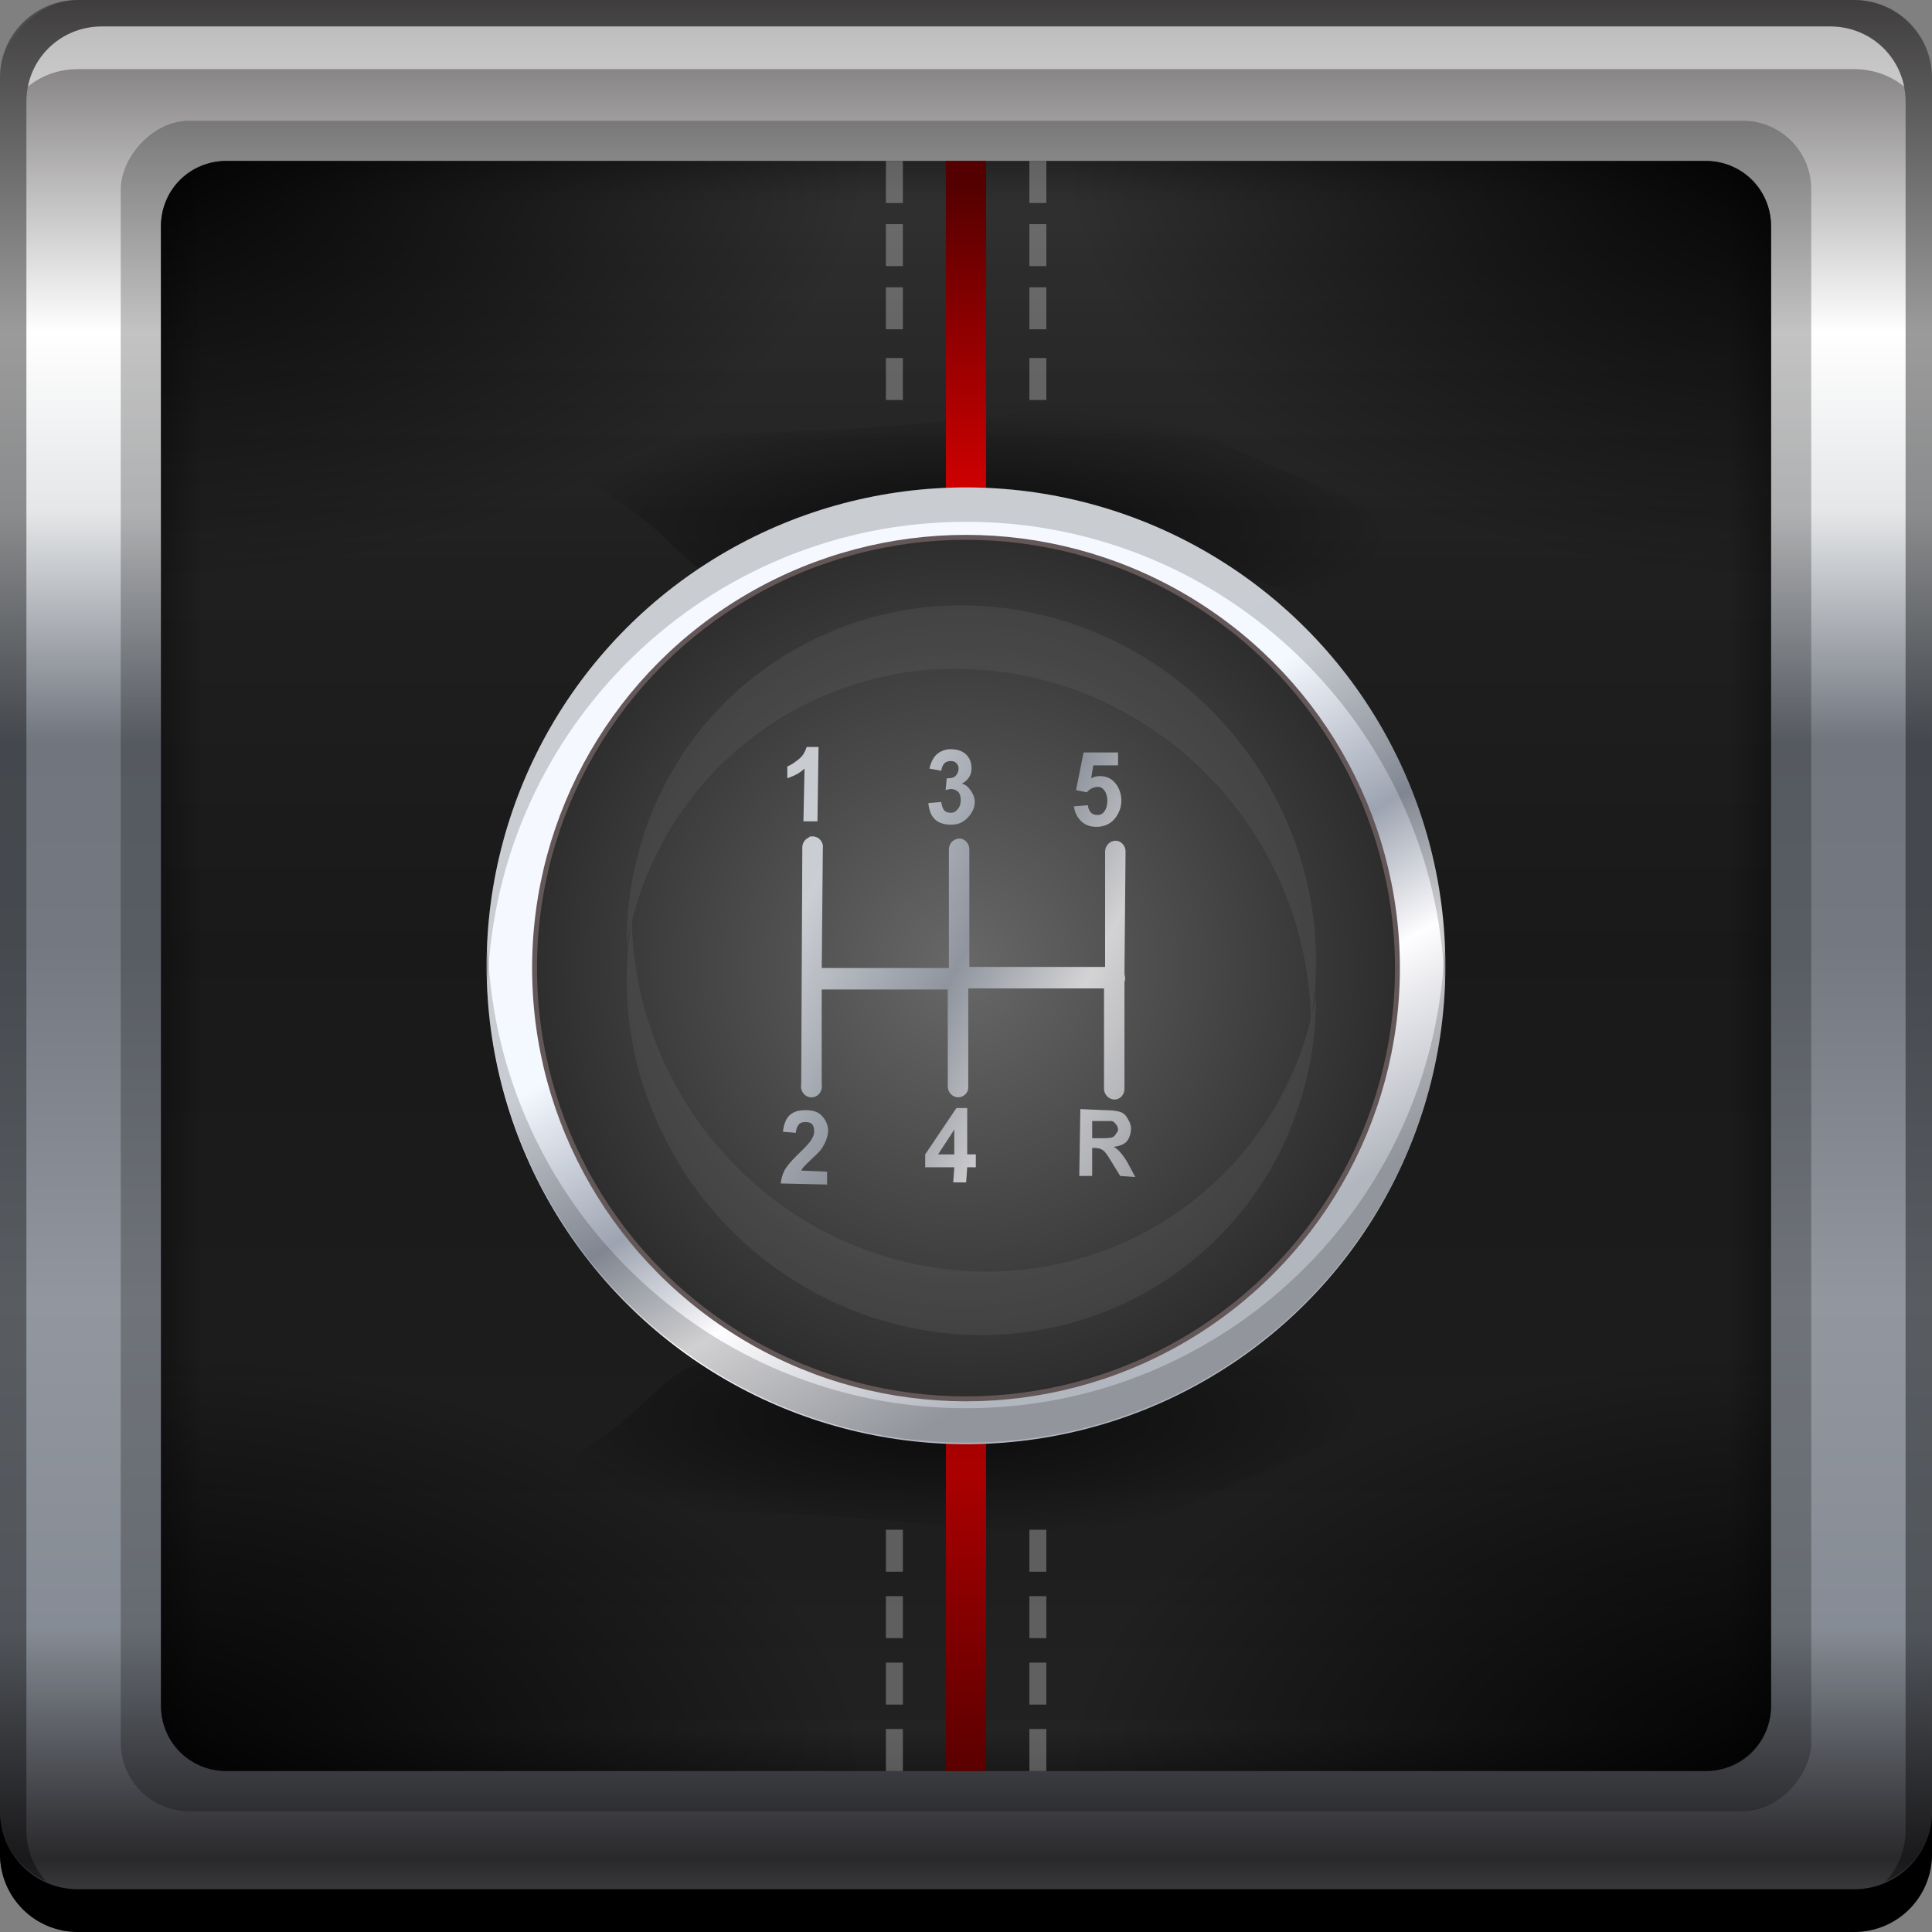 <svg xmlns="http://www.w3.org/2000/svg" xmlns:svg="http://www.w3.org/2000/svg" xmlns:xlink="http://www.w3.org/1999/xlink" id="svg5453" width="48" height="48" version="1.1"><rect width="100%" height="100%" fill="#808080" stroke="none"/><defs id="defs5455"><linearGradient id="linearGradient4097"><stop id="stop4099" offset="0" stop-color="#f5f9ff" stop-opacity="1"/><stop id="stop4675" offset=".197" stop-color="#f4f8ff" stop-opacity="1"/><stop id="stop4677" offset=".485" stop-color="#9da4b1" stop-opacity="1"/><stop id="stop4679" offset=".696" stop-color="#fefdff" stop-opacity="1"/><stop id="stop4101" offset="1" stop-color="#b2b6be" stop-opacity="1"/></linearGradient><linearGradient id="linearGradient4654" x1="25.749" x2="25.749" y1="1010.597" y2="1046.001" gradientTransform="matrix(1.13,0,0,1.13,381.441,-638.698)" gradientUnits="userSpaceOnUse" xlink:href="#linearGradient4656"/><linearGradient id="linearGradient4656"><stop id="stop4658" offset="0" stop-color="#333" stop-opacity="1"/><stop id="stop4709" offset=".5" stop-color="#191919" stop-opacity="1"/><stop id="stop4711" offset=".75" stop-color="#1f1f1f" stop-opacity="1"/><stop id="stop4660" offset="1" stop-color="#262626" stop-opacity="1"/></linearGradient><linearGradient id="linearGradient4713" x1="25.749" x2="25.749" y1="1009.148" y2="1051.217" gradientTransform="matrix(1.087,0,0,1.087,-2.087,-1093.785)" gradientUnits="userSpaceOnUse" xlink:href="#linearGradient4715"/><linearGradient id="linearGradient4715"><stop id="stop4717" offset="0" stop-color="#333" stop-opacity="1"/><stop id="stop4719" offset=".244" stop-color="#191919" stop-opacity="1"/><stop id="stop4721" offset=".75" stop-color="#191919" stop-opacity="1"/><stop id="stop4723" offset="1" stop-color="#262626" stop-opacity="1"/></linearGradient><radialGradient id="radialGradient5275" cx="4.847" cy="18.947" r="6.124" fx="4.847" fy="18.947" gradientTransform="matrix(0,1.773,-3.072,0,60.999,-5)" gradientUnits="userSpaceOnUse" xlink:href="#linearGradient5269"/><linearGradient id="linearGradient5269"><stop id="stop5271" offset="0" stop-color="#000" stop-opacity="1"/><stop id="stop5273" offset="1" stop-color="#000" stop-opacity="0"/></linearGradient><radialGradient id="radialGradient5578" cx="26.125" cy="41.739" r="10.5" fx="26.125" fy="41.739" gradientTransform="matrix(1,0,0,0.286,381.895,523.066)" gradientUnits="userSpaceOnUse" xlink:href="#linearGradient5572"/><linearGradient id="linearGradient5572"><stop id="stop5574" offset="0" stop-color="#000" stop-opacity="1"/><stop id="stop5576" offset="1" stop-color="#000" stop-opacity="0"/></linearGradient><radialGradient id="radialGradient5582" cx="26.125" cy="41.739" r="10.5" fx="26.125" fy="41.739" gradientTransform="matrix(1,0,0,-0.286,382.52,524.843)" gradientUnits="userSpaceOnUse" xlink:href="#linearGradient5572"/><linearGradient id="linearGradient5409" x1="23.59" x2="23.59" y1="1049.007" y2="1008.79" gradientTransform="matrix(0.939,0,0,0.992,386.024,-496.293)" gradientUnits="userSpaceOnUse" xlink:href="#linearGradient5411"/><linearGradient id="linearGradient5411"><stop id="stop5413" offset="0" stop-color="#500" stop-opacity="1"/><stop id="stop5415" offset=".197" stop-color="#a00" stop-opacity="1"/><stop id="stop5417" offset=".485" stop-color="maroon" stop-opacity="1"/><stop id="stop5419" offset=".803" stop-color="#d40000" stop-opacity="1"/><stop id="stop5421" offset="1" stop-color="#500" stop-opacity="1"/></linearGradient><linearGradient id="linearGradient11568" x1="181.777" x2="235.799" y1="524.946" y2="636.1" gradientTransform="matrix(0.108,0,0,0.127,394.712,447.29)" gradientUnits="userSpaceOnUse" xlink:href="#linearGradient4097"/><radialGradient id="radialGradient5344" cx="375" cy="461.862" r="99.55" fx="375" fy="461.862" gradientTransform="matrix(0.108,0,0,0.108,367.969,473.905)" gradientUnits="userSpaceOnUse" xlink:href="#linearGradient11576"/><linearGradient id="linearGradient11576"><stop id="stop11578" offset="0" stop-color="#686868" stop-opacity="1"/><stop id="stop11580" offset="1" stop-color="#2d2d2d" stop-opacity="1"/></linearGradient><linearGradient id="linearGradient5399" x1="16.75" x2="31.317" y1="20.161" y2="27.839" gradientTransform="matrix(0.857,0,0,0.857,388.013,503.232)" gradientUnits="userSpaceOnUse" xlink:href="#linearGradient4097"/><linearGradient id="linearGradient3192"><stop id="stop3194" offset="0" stop-color="#000" stop-opacity="1"/><stop id="stop3196" offset="1" stop-color="#000" stop-opacity="0"/></linearGradient><linearGradient id="linearGradient3218" x1="21.965" x2="21.965" y1="3.01" y2="4.078" gradientTransform="matrix(0,0.952,0.952,0,385.714,500.941)" gradientUnits="userSpaceOnUse" xlink:href="#linearGradient3192"/><linearGradient id="linearGradient3252" x1="21.965" x2="21.965" y1="3.01" y2="4.078" gradientTransform="matrix(0,0.952,-0.952,0,431.429,500.941)" gradientUnits="userSpaceOnUse" xlink:href="#linearGradient3192"/><linearGradient id="linearGradient3258" x1="21.965" x2="21.965" y1="3.01" y2="4.078" gradientTransform="matrix(0.952,0,0,-0.952,385.714,546.655)" gradientUnits="userSpaceOnUse" xlink:href="#linearGradient3192"/><linearGradient id="linearGradient3260" x1="21.965" x2="21.965" y1="3.01" y2="4.078" gradientTransform="matrix(0.952,0,0,0.952,385.714,500.941)" gradientUnits="userSpaceOnUse" xlink:href="#linearGradient3192"/><linearGradient id="linearGradient6390-2"><stop id="stop6392-3" offset="0" stop-color="#fff" stop-opacity="1"/><stop id="stop6414-7" offset=".165" stop-color="#29282b" stop-opacity="1"/><stop id="stop6416-9" offset=".261" stop-color="#868c95" stop-opacity="1"/><stop id="stop6418-3" offset=".395" stop-color="#92979f" stop-opacity="1"/><stop id="stop6420-5" offset=".543" stop-color="#737881" stop-opacity="1"/><stop id="stop6422-7" offset=".626" stop-color="#70757e" stop-opacity="1"/><stop id="stop6424-3" offset=".721" stop-color="#e4e6e8" stop-opacity="1"/><stop id="stop6426-4" offset=".795" stop-color="#fff" stop-opacity="1"/><stop id="stop6394-4" offset="1" stop-color="#1d191a" stop-opacity="1"/></linearGradient><linearGradient id="linearGradient3310" x1="407.669" x2="407.669" y1="-555.928" y2="-495.714" gradientTransform="translate(-10e-6,-2e-5)" gradientUnits="userSpaceOnUse" xlink:href="#linearGradient6390-2"/><radialGradient id="radialGradient4653" cx="4.847" cy="18.947" r="6.124" fx="4.847" fy="18.947" gradientTransform="matrix(0,1.773,3.072,0,371.573,494.798)" gradientUnits="userSpaceOnUse" xlink:href="#linearGradient5269"/><radialGradient id="radialGradient4659" cx="4.847" cy="18.947" r="6.124" fx="4.847" fy="18.947" gradientTransform="matrix(0,-1.773,-3.072,0,445.57,552.798)" gradientUnits="userSpaceOnUse" xlink:href="#linearGradient5269"/><radialGradient id="radialGradient4661" cx="4.847" cy="18.947" r="6.124" fx="4.847" fy="18.947" gradientTransform="matrix(0,-1.773,3.072,0,371.573,552.798)" gradientUnits="userSpaceOnUse" xlink:href="#linearGradient5269"/></defs><g id="layer1" transform="translate(-384.571,-499.798)"><rect id="rect2991-1-7" width="48" height="48" x="384.571" y="-547.798" fill="url(#linearGradient3310)" fill-opacity="1" stroke="none" ry="1.945" transform="scale(1,-1)"/><rect id="rect3291" width="42" height="42" x="387.571" y="-544.798" fill="#000" fill-opacity=".235" stroke="none" ry="1.701" transform="scale(1,-1)"/><path id="path4652" fill="url(#linearGradient4654)" fill-opacity="1" fill-rule="nonzero" stroke="none" stroke-width="1" d="m 390.193,503.798 c -0.898,0 -1.621,0.723 -1.621,1.621 l 0,36.758 c 0,0.898 0.723,1.621 1.621,1.621 l 36.758,0 c 0.898,0 1.621,-0.723 1.621,-1.621 l 0,-36.758 c 0,-0.898 -0.723,-1.621 -1.621,-1.621 l -36.758,0 z" color="#000" display="inline" enable-background="accumulate" overflow="visible" visibility="visible" style="marker:none"/><path id="path4681" fill="url(#linearGradient4713)" fill-opacity="1" fill-rule="nonzero" stroke="none" stroke-width="1" d="M 5.621 4 C 4.723 4 4 4.723 4 5.621 L 4 42.379 C 4 43.277 4.723 44 5.621 44 L 42.379 44 C 43.277 44 44 43.277 44 42.379 L 44 5.621 C 44 4.723 43.277 4 42.379 4 L 5.621 4 z" color="#000" display="inline" enable-background="accumulate" opacity=".5" overflow="visible" transform="translate(384.571,499.798)" visibility="visible" style="marker:none"/><path id="rect846" fill="#000" fill-opacity="1" stroke="none" d="m 384.571,544.798 0,1.062 c 0,1.077 0.86,1.938 1.938,1.938 l 44.125,0 c 1.077,0 1.938,-0.86 1.938,-1.938 l 0,-1.062 c 0,1.077 -0.86,1.938 -1.938,1.938 l -44.125,0 c -1.077,0 -1.938,-0.86 -1.938,-1.938 z"/><path id="path7515" fill="#fff" fill-opacity=".537" stroke="none" d="m 387.103,500.454 c -0.917,0 -1.671,0.639 -1.844,1.5 0.336,-0.28 0.775,-0.438 1.25,-0.438 l 44.125,0 c 0.475,0 0.914,0.158 1.25,0.438 -0.173,-0.861 -0.927,-1.5 -1.844,-1.5 l -42.938,0 z"/><path id="rect4280-0" fill="#000" fill-opacity=".392" stroke="none" d="m 386.509,499.798 c -1.077,0 -1.938,0.86 -1.938,1.938 l 0,43.062 c 0,0.793 0.48,1.449 1.156,1.75 -0.309,-0.333 -0.5,-0.782 -0.5,-1.281 l 0,-42.938 c 0,-1.048 0.827,-1.875 1.875,-1.875 l 42.938,0 c 1.048,0 1.875,0.827 1.875,1.875 l 0,42.938 c 0,0.499 -0.191,0.948 -0.5,1.281 0.676,-0.301 1.156,-0.957 1.156,-1.75 l 0,-43.062 c 0,-1.077 -0.86,-1.938 -1.938,-1.938 l -44.125,0 z"/><path id="path3250" fill="url(#linearGradient3252)" fill-opacity="1" stroke="none" d="m 428.571,505.405 c 0,-0.898 -0.709,-1.607 -1.607,-1.607 l -2.262,0 c 0.898,0 1.607,0.709 1.607,1.607 l 0,36.786 c 0,0.898 -0.709,1.607 -1.607,1.607 l 2.262,0 c 0.898,0 1.607,-0.709 1.607,-1.607 l 0,-36.786 z" opacity=".293"/><path id="path3254" fill="url(#linearGradient3258)" fill-opacity="1" stroke="none" d="m 390.179,543.798 c -0.898,0 -1.607,-0.709 -1.607,-1.607 l 0,-2.262 c 0,0.898 0.709,1.607 1.607,1.607 l 36.786,0 c 0.898,0 1.607,-0.709 1.607,-1.607 l 0,2.262 c 0,0.898 -0.709,1.607 -1.607,1.607 l -36.786,0 z" opacity=".293"/><path id="path3256" fill="url(#linearGradient3260)" fill-opacity="1" stroke="none" d="m 390.179,503.798 c -0.898,0 -1.607,0.709 -1.607,1.607 l 0,2.262 c 0,-0.898 0.709,-1.607 1.607,-1.607 l 36.786,0 c 0.898,0 1.607,0.709 1.607,1.607 l 0,-2.262 c 0,-0.898 -0.709,-1.607 -1.607,-1.607 l -36.786,0 z" opacity=".293"/><path id="path5267" fill="url(#radialGradient5275)" fill-opacity="1" stroke="none" d="M 5.621 4 C 4.723 4 4 4.723 4 5.621 L 4 23.637 L 23.807 4.525 L 22.955 4 L 5.621 4 z" transform="translate(384.571,499.798)"/><path id="path3214" fill="url(#linearGradient3218)" fill-opacity="1" stroke="none" d="m 388.571,505.405 c 0,-0.898 0.709,-1.607 1.607,-1.607 l 2.262,0 c -0.898,0 -1.607,0.709 -1.607,1.607 l 0,36.786 c 0,0.898 0.709,1.607 1.607,1.607 l -2.262,0 c -0.898,0 -1.607,-0.709 -1.607,-1.607 l 0,-36.786 z" opacity=".293"/><path id="path4651" fill="url(#radialGradient4653)" fill-opacity="1" stroke="none" d="m 426.95,503.798 c 0.898,0 1.621,0.723 1.621,1.621 l 0,18.016 -19.807,-19.111 0.852,-0.525 17.334,0 z"/><path id="path4655" fill="url(#radialGradient4659)" fill-opacity="1" stroke="none" d="m 390.193,543.798 c -0.898,0 -1.621,-0.723 -1.621,-1.621 l 0,-18.016 19.807,19.111 -0.852,0.525 -17.334,0 z"/><path id="path4657" fill="url(#radialGradient4661)" fill-opacity="1" stroke="none" d="m 426.95,543.798 c 0.898,0 1.621,-0.723 1.621,-1.621 l 0,-18.016 -19.807,19.111 0.852,0.525 17.334,0 z"/><path id="path5570" fill="url(#radialGradient5578)" fill-opacity="1" stroke="none" d="m 397.52,536.623 c 4.018,-1.607 3.304,-4.107 6.518,-2.411 3.214,1.696 7.054,1.518 8.036,0.446 0.982,-1.071 3.839,-0.446 5.268,-2.232 1.429,-1.786 1.607,2.589 0.268,3.214 -1.339,0.625 -4.018,1.696 -4.911,2.232 -0.893,0.536 -6.875,-0.714 -10.714,-0.447 -3.839,0.268 -4.464,-0.803 -4.464,-0.803 z" opacity=".639"/><g id="g5539" transform="translate(384.574,-503.289)"><rect id="rect5130" width=".422" height="1.043" x="25.571" y="1042.743" fill="#fff" fill-opacity="1" fill-rule="nonzero" stroke="none" stroke-width="1.4" color="#000" display="inline" enable-background="accumulate" opacity=".282" overflow="visible" ry="0" visibility="visible" style="marker:none"/><rect id="rect5134" width=".422" height="1.043" x="25.571" y="1044.394" fill="#fff" fill-opacity="1" fill-rule="nonzero" stroke="none" stroke-width="1.4" color="#000" display="inline" enable-background="accumulate" opacity=".282" overflow="visible" ry="0" visibility="visible" style="marker:none"/><rect id="rect5138" width=".422" height="1.043" x="25.571" y="1046.044" fill="#fff" fill-opacity="1" fill-rule="nonzero" stroke="none" stroke-width="1.4" color="#000" display="inline" enable-background="accumulate" opacity=".282" overflow="visible" ry="0" visibility="visible" style="marker:none"/><rect id="rect5502" width=".422" height="1.043" x="25.571" y="1041.093" fill="#fff" fill-opacity="1" fill-rule="nonzero" stroke="none" stroke-width="1.4" color="#000" display="inline" enable-background="accumulate" opacity=".282" overflow="visible" ry="0" visibility="visible" style="marker:none"/></g><g id="g5532" transform="translate(384.574,-503.289)"><rect id="rect5128" width=".422" height="1.043" x="22.007" y="1042.743" fill="#fff" fill-opacity="1" fill-rule="nonzero" stroke="none" stroke-width="1.4" color="#000" display="inline" enable-background="accumulate" opacity=".282" overflow="visible" ry="0" visibility="visible" style="marker:none"/><rect id="rect5132" width=".422" height="1.043" x="22.007" y="1044.394" fill="#fff" fill-opacity="1" fill-rule="nonzero" stroke="none" stroke-width="1.4" color="#000" display="inline" enable-background="accumulate" opacity=".282" overflow="visible" ry="0" visibility="visible" style="marker:none"/><rect id="rect5136" width=".422" height="1.043" x="22.007" y="1046.044" fill="#fff" fill-opacity="1" fill-rule="nonzero" stroke="none" stroke-width="1.4" color="#000" display="inline" enable-background="accumulate" opacity=".282" overflow="visible" ry="0" visibility="visible" style="marker:none"/><rect id="rect5504" width=".422" height="1.043" x="22.007" y="1041.093" fill="#fff" fill-opacity="1" fill-rule="nonzero" stroke="none" stroke-width="1.4" color="#000" display="inline" enable-background="accumulate" opacity=".282" overflow="visible" ry="0" visibility="visible" style="marker:none"/></g><g id="g5546" transform="translate(384.574,-505.758)"><g id="g5176" opacity=".282" transform="translate(0.621,-35.22)"><rect id="rect5180" width=".422" height="1.043" x="24.95" y="1044.776" fill="#fff" fill-opacity="1" fill-rule="nonzero" stroke="none" stroke-width="1.4" color="#000" display="inline" enable-background="accumulate" overflow="visible" ry="0" visibility="visible" style="marker:none"/><rect id="rect5182" width=".422" height="1.043" x="24.95" y="1046.345" fill="#fff" fill-opacity="1" fill-rule="nonzero" stroke="none" stroke-width="1.4" color="#000" display="inline" enable-background="accumulate" overflow="visible" ry="0" visibility="visible" style="marker:none"/><rect id="rect5184" width=".422" height="1.043" x="24.95" y="1047.914" fill="#fff" fill-opacity="1" fill-rule="nonzero" stroke="none" stroke-width="1.4" color="#000" display="inline" enable-background="accumulate" overflow="visible" ry="0" visibility="visible" style="marker:none"/></g><rect id="rect5506" width=".422" height="1.043" x="25.571" y="1014.451" fill="#fff" fill-opacity="1" fill-rule="nonzero" stroke="none" stroke-width="1.4" color="#000" display="inline" enable-background="accumulate" opacity=".282" overflow="visible" ry="0" visibility="visible" style="marker:none"/></g><g id="g5554" transform="translate(384.574,-505.758)"><g id="g5166" opacity=".282" transform="translate(-0.621,-34.435)"><rect id="rect5170" width=".422" height="1.043" x="22.628" y="1043.992" fill="#fff" fill-opacity="1" fill-rule="nonzero" stroke="none" stroke-width="1.4" color="#000" display="inline" enable-background="accumulate" overflow="visible" ry="0" visibility="visible" style="marker:none"/><rect id="rect5172" width=".422" height="1.043" x="22.628" y="1045.56" fill="#fff" fill-opacity="1" fill-rule="nonzero" stroke="none" stroke-width="1.4" color="#000" display="inline" enable-background="accumulate" overflow="visible" ry="0" visibility="visible" style="marker:none"/><rect id="rect5174" width=".422" height="1.043" x="22.628" y="1047.129" fill="#fff" fill-opacity="1" fill-rule="nonzero" stroke="none" stroke-width="1.4" color="#000" display="inline" enable-background="accumulate" overflow="visible" ry="0" visibility="visible" style="marker:none"/></g><rect id="rect5508" width=".422" height="1.043" x="22.007" y="1014.451" fill="#fff" fill-opacity="1" fill-rule="nonzero" stroke="none" stroke-width="1.4" color="#000" display="inline" enable-background="accumulate" opacity=".282" overflow="visible" ry="0" visibility="visible" style="marker:none"/></g><path id="path5580" fill="url(#radialGradient5582)" fill-opacity="1" stroke="none" d="m 398.145,511.286 c 4.018,1.607 3.304,4.107 6.518,2.411 3.214,-1.696 7.054,-1.518 8.036,-0.446 0.982,1.071 3.839,0.446 5.268,2.232 1.429,1.786 1.607,-2.589 0.268,-3.214 -1.339,-0.625 -4.018,-1.696 -4.911,-2.232 -0.893,-0.536 -6.875,0.714 -10.714,0.447 -3.839,-0.268 -4.464,0.803 -4.464,0.803 z" opacity=".639"/><rect id="rect5401" width="1" height="40" x="408.071" y="503.798" fill="url(#linearGradient5409)" fill-opacity="1" fill-rule="nonzero" stroke="none" stroke-width="1.4" color="#000" display="inline" enable-background="accumulate" overflow="visible" visibility="visible" style="marker:none"/><g id="g11331" fill="#fff" fill-opacity="1" transform="matrix(0.093,0.001,-0.001,0.099,398.054,464.659)"><g id="g11333" fill="#fff" fill-opacity="1" stroke="none" font-family="Arial" font-size="25.981" font-stretch="normal" font-style="normal" font-variant="normal" font-weight="bold" letter-spacing="0" text-anchor="start" word-spacing="0" writing-mode="lr-tb" style="text-align:start;line-height:125%;-inkscape-font-specification:Arial Bold"><path id="path11335" fill="#fff" fill-opacity="1" d="m 84.221,559.362 -3.565,0 0,-13.434 c -1.302,1.218 -2.837,2.119 -4.605,2.702 l 0,-3.235 c 0.93,-0.304 1.941,-0.882 3.032,-1.732 1.091,-0.85 1.839,-1.842 2.245,-2.975 l 2.892,0 z"/></g><g id="g11337" fill="#fff" fill-opacity="1" stroke="none" font-family="Arial" font-size="25.981" font-stretch="normal" font-style="normal" font-variant="normal" font-weight="bold" letter-spacing="0" text-anchor="start" word-spacing="0" writing-mode="lr-tb" style="text-align:start;line-height:125%;-inkscape-font-specification:Arial Bold"><path id="path11339" fill="#fff" fill-opacity="1" d="m 88.139,647.051 0,3.311 -12.496,0 c 0.135,-1.252 0.541,-2.438 1.218,-3.558 0.677,-1.121 2.013,-2.607 4.009,-4.459 1.607,-1.497 2.592,-2.512 2.956,-3.045 0.491,-0.736 0.736,-1.463 0.736,-2.182 -9e-6,-0.795 -0.214,-1.406 -0.641,-1.833 -0.427,-0.427 -1.017,-0.641 -1.77,-0.641 -0.744,2e-5 -1.336,0.224 -1.776,0.672 -0.44,0.448 -0.693,1.192 -0.761,2.233 l -3.552,-0.355 c 0.211,-1.962 0.875,-3.37 1.992,-4.224 1.116,-0.854 2.512,-1.281 4.186,-1.281 1.835,1e-5 3.277,0.495 4.326,1.484 1.049,0.99 1.573,2.22 1.573,3.692 -1.3e-5,0.837 -0.15,1.634 -0.45,2.391 -0.3,0.757 -0.776,1.55 -1.427,2.379 -0.431,0.55 -1.209,1.34 -2.334,2.372 -1.125,1.032 -1.837,1.717 -2.138,2.055 -0.3,0.338 -0.543,0.668 -0.729,0.989 z"/></g><g id="g11341" fill="#fff" fill-opacity="1" stroke="none" font-family="Arial" font-size="25.981" font-stretch="normal" font-style="normal" font-variant="normal" font-weight="bold" letter-spacing="0" text-anchor="start" word-spacing="0" writing-mode="lr-tb" style="text-align:start;line-height:125%;-inkscape-font-specification:Arial Bold"><path id="path11343" fill="#fff" fill-opacity="1" d="m 153.151,554.58 3.552,-0.368 c 0.101,0.803 0.402,1.44 0.901,1.909 0.499,0.469 1.074,0.704 1.725,0.704 0.744,0 1.374,-0.302 1.89,-0.907 0.516,-0.605 0.774,-1.516 0.774,-2.734 -1e-5,-1.142 -0.256,-1.998 -0.767,-2.569 -0.512,-0.571 -1.178,-0.856 -1.998,-0.856 -1.023,10e-6 -1.941,0.452 -2.753,1.357 l -2.892,-0.419 1.827,-9.679 9.426,0 0,3.336 -6.723,0 -0.558,3.159 c 0.795,-0.397 1.607,-0.596 2.436,-0.596 1.581,10e-6 2.922,0.575 4.021,1.725 1.099,1.15 1.649,2.643 1.649,4.478 -1e-5,1.531 -0.444,2.897 -1.332,4.098 -1.209,1.641 -2.888,2.461 -5.036,2.461 -1.717,0 -3.116,-0.461 -4.199,-1.383 -1.083,-0.922 -1.73,-2.161 -1.941,-3.717 z"/></g><g id="g11345" fill="#fff" fill-opacity="1" stroke="none" font-family="Arial" font-size="25.981" font-stretch="normal" font-style="normal" font-variant="normal" font-weight="bold" letter-spacing="0" text-anchor="start" word-spacing="0" writing-mode="lr-tb" style="text-align:start;line-height:125%;-inkscape-font-specification:Arial Bold"><path id="path11347" fill="#fff" fill-opacity="1" d="m 113.973,554.427 3.451,-0.419 c 0.11,0.88 0.406,1.552 0.888,2.017 0.482,0.465 1.066,0.698 1.751,0.698 0.736,0 1.355,-0.279 1.858,-0.837 0.503,-0.558 0.755,-1.311 0.755,-2.258 -1e-5,-0.896 -0.241,-1.607 -0.723,-2.131 -0.482,-0.524 -1.07,-0.787 -1.763,-0.787 -0.457,1e-5 -1.002,0.089 -1.636,0.266 l 0.393,-2.905 c 0.964,0.025 1.7,-0.184 2.207,-0.628 0.507,-0.444 0.761,-1.034 0.761,-1.77 -1e-5,-0.626 -0.186,-1.125 -0.558,-1.497 -0.372,-0.372 -0.867,-0.558 -1.484,-0.558 -0.609,2e-5 -1.129,0.211 -1.56,0.634 -0.431,0.423 -0.693,1.04 -0.787,1.852 l -3.286,-0.558 c 0.228,-1.125 0.573,-2.023 1.034,-2.696 0.461,-0.672 1.104,-1.201 1.928,-1.586 0.825,-0.385 1.749,-0.577 2.772,-0.577 1.751,1e-5 3.155,0.558 4.212,1.675 0.871,0.913 1.307,1.945 1.307,3.095 -1e-5,1.632 -0.892,2.935 -2.677,3.907 1.066,0.228 1.918,0.74 2.556,1.535 0.639,0.795 0.958,1.755 0.958,2.88 -1e-5,1.632 -0.596,3.023 -1.789,4.174 -1.192,1.15 -2.677,1.725 -4.453,1.725 -1.683,0 -3.078,-0.484 -4.186,-1.453 -1.108,-0.968 -1.751,-2.235 -1.928,-3.799 z"/></g><g id="g11349" fill="#fff" fill-opacity="1" stroke="none" font-family="Arial" font-size="25.981" font-stretch="normal" font-style="normal" font-variant="normal" font-weight="bold" letter-spacing="0" text-anchor="start" word-spacing="0" writing-mode="lr-tb" style="text-align:start;line-height:125%;-inkscape-font-specification:Arial Bold"><path id="path11351" fill="#fff" fill-opacity="1" d="m 122.09,649.362 0,-3.742 -7.612,0 0,-3.121 8.068,-11.811 2.994,0 0,11.798 2.309,0 0,3.133 -2.309,0 0,3.742 z m 0,-6.876 0,-6.356 -4.275,6.356 z"/></g><g id="g11353" fill="#fff" fill-opacity="1" stroke="none" font-family="Arial" font-size="23.187" font-stretch="normal" font-style="normal" font-variant="normal" font-weight="bold" letter-spacing="0" text-anchor="start" word-spacing="0" writing-mode="lr-tb" style="text-align:start;line-height:125%;-inkscape-font-specification:Arial Bold"><path id="path11355" fill="#fff" fill-opacity="1" d="m 155.798,647.362 0,-16.597 7.053,0 c 1.774,2e-5 3.062,0.149 3.866,0.447 0.804,0.298 1.447,0.828 1.93,1.591 0.483,0.762 0.725,1.634 0.725,2.615 -1e-5,1.245 -0.366,2.274 -1.098,3.085 -0.732,0.811 -1.827,1.323 -3.283,1.534 0.725,0.423 1.323,0.887 1.794,1.393 0.472,0.506 1.108,1.404 1.908,2.695 l 2.027,3.238 -4.008,0 -2.423,-3.612 c -0.86,-1.291 -1.449,-2.104 -1.766,-2.44 -0.317,-0.336 -0.653,-0.566 -1.008,-0.691 -0.355,-0.125 -0.917,-0.187 -1.687,-0.187 l -0.679,0 0,6.929 z m 3.351,-9.578 2.479,0 c 1.608,10e-6 2.611,-0.068 3.012,-0.204 0.4,-0.136 0.713,-0.37 0.94,-0.702 0.226,-0.332 0.34,-0.747 0.34,-1.245 -1e-5,-0.559 -0.149,-1.01 -0.447,-1.353 -0.298,-0.343 -0.719,-0.56 -1.262,-0.651 -0.272,-0.038 -1.087,-0.057 -2.445,-0.057 l -2.615,0 z"/></g></g><ellipse id="path11138" cx="408.571" cy="523.793" fill="url(#linearGradient11568)" fill-opacity="1" stroke="#ece5e5" stroke-dasharray="none" stroke-dashoffset="0" stroke-linecap="round" stroke-linejoin="round" stroke-miterlimit="4" stroke-opacity="1" stroke-width="0" rx="11.91" ry="11.885"/><ellipse id="path10546" cx="408.571" cy="523.85" fill="url(#radialGradient5344)" fill-opacity="1" stroke="#645757" stroke-dasharray="none" stroke-dashoffset="0" stroke-linecap="round" stroke-linejoin="round" stroke-miterlimit="4" stroke-opacity="1" stroke-width=".122" rx="10.719" ry="10.702"/><path font-stretch="normal" style="text-indent:0;text-align:start;line-height:normal;text-transform:none;block-progression:tb;marker:none;-inkscape-font-specification:Sans" id="path11164" fill="url(#linearGradient5399)" fill-opacity="1" stroke="none" stroke-width="4.514" d="m 404.612,518.358 c -0.039,0.112 -0.085,0.211 -0.187,0.294 -0.102,0.083 -0.208,0.158 -0.294,0.187 l 0,0.294 c 0.164,-0.055 0.306,-0.122 0.428,-0.241 l -0.027,1.312 0.348,0 0.027,-1.847 -0.294,0 z m 3.587,0.054 c -0.095,-8e-4 -0.164,0.017 -0.241,0.053 -0.077,0.037 -0.144,0.095 -0.187,0.161 -0.043,0.066 -0.085,0.157 -0.107,0.268 l 0.294,0.053 c 0.01,-0.08 0.04,-0.146 0.08,-0.187 0.041,-0.042 0.104,-0.054 0.161,-0.053 0.057,0 0.1,0.017 0.134,0.053 0.034,0.037 0.054,0.072 0.053,0.134 -9.3e-4,0.073 -0.033,0.144 -0.08,0.187 -0.048,0.043 -0.125,0.054 -0.214,0.054 l -0.027,0.294 c 0.059,-0.017 0.091,-0.028 0.134,-0.027 0.064,8e-4 0.143,0.028 0.187,0.08 0.044,0.053 0.055,0.125 0.053,0.214 -10e-4,0.094 -0.033,0.159 -0.08,0.214 -0.047,0.055 -0.092,0.081 -0.161,0.08 -0.064,-8e-4 -0.117,-0.01 -0.161,-0.053 -0.044,-0.047 -0.071,-0.127 -0.08,-0.214 l -0.321,0.027 c 0.015,0.155 0.059,0.304 0.161,0.402 0.101,0.097 0.246,0.134 0.402,0.134 0.165,0 0.29,-0.048 0.402,-0.161 0.112,-0.113 0.185,-0.24 0.187,-0.402 0.001,-0.111 -0.049,-0.215 -0.107,-0.294 -0.058,-0.079 -0.116,-0.137 -0.214,-0.161 0.167,-0.094 0.239,-0.213 0.241,-0.375 0.002,-0.114 -0.028,-0.23 -0.107,-0.321 -0.097,-0.111 -0.239,-0.16 -0.402,-0.16 z m 3.293,0.08 -0.187,0.937 0.268,0.054 c 0.076,-0.089 0.173,-0.134 0.268,-0.134 0.076,0 0.114,0.023 0.161,0.08 0.047,0.057 0.082,0.155 0.08,0.268 -0.002,0.12 -0.032,0.209 -0.08,0.268 -0.049,0.059 -0.092,0.081 -0.161,0.08 -0.06,-10e-4 -0.115,-0.01 -0.161,-0.054 -0.046,-0.047 -0.072,-0.108 -0.08,-0.187 l -0.348,0.027 c 0.018,0.154 0.088,0.283 0.187,0.375 0.099,0.092 0.216,0.134 0.375,0.134 0.199,0 0.368,-0.08 0.482,-0.241 0.084,-0.118 0.132,-0.25 0.134,-0.402 0.002,-0.182 -0.06,-0.34 -0.161,-0.455 -0.1,-0.115 -0.228,-0.161 -0.375,-0.161 -0.077,-9e-4 -0.14,0.015 -0.214,0.054 l 0.053,-0.321 0.616,0 0,-0.321 -0.857,-3e-4 z m -6.8,2.088 a 0.258,0.272 0.013 0 0 -0.027,0.027 0.258,0.272 0.013 0 0 -0.161,0.268 l -0.027,5.863 a 0.259,0.273 0.013 1 0 0.509,0 l 0,-2.356 3.132,0 0,2.409 a 0.259,0.273 0.013 0 0 0.482,0.134 0.259,0.273 0.013 0 0 0.027,-0.134 l 0,-2.436 3.373,0 0,2.49 a 0.259,0.273 0.013 0 0 0.053,0.161 0.259,0.273 0.013 0 0 0.053,0.054 0.259,0.273 0.013 0 0 0.268,0.027 0.259,0.273 0.013 0 0 0.134,-0.241 l 0,-2.65 a 0.259,0.273 0.013 0 0 0,-0.188 0.259,0.273 0.013 0 0 0,-0.053 l 0.027,-2.999 a 0.258,0.272 0.013 0 0 -0.214,-0.268 0.258,0.272 0.013 0 0 -0.053,0 0.258,0.272 0.013 0 0 -0.241,0.268 l 0,2.865 -3.373,0 0,-2.918 a 0.258,0.272 0.013 0 0 -0.214,-0.268 0.258,0.272 0.013 0 0 -0.053,0 0.258,0.272 0.013 0 0 -0.241,0.268 l 0,2.945 -3.159,0 0.027,-2.972 a 0.258,0.272 0.013 0 0 0,-0.08 0.258,0.272 0.013 0 0 -0.294,-0.214 0.258,0.272 0.013 0 0 -0.027,0 z m 3.641,6.747 -0.776,1.151 0,0.321 0.723,0 -0.027,0.375 0.321,0 0.027,-0.375 0.214,0 0,-0.321 -0.214,0 0,-1.151 -0.268,-2e-4 z m 3.079,0.027 -0.027,1.66 0.321,0 0,-0.696 0.053,0 c 0.071,9e-4 0.128,0.014 0.161,0.027 0.033,0.013 0.078,0.047 0.107,0.08 0.029,0.033 0.083,0.112 0.161,0.241 l 0.214,0.348 0.375,0.027 -0.187,-0.348 c -0.072,-0.129 -0.144,-0.217 -0.187,-0.268 -0.043,-0.051 -0.094,-0.091 -0.161,-0.134 0.135,-0.019 0.252,-0.055 0.321,-0.134 0.069,-0.079 0.106,-0.198 0.107,-0.321 10e-4,-0.097 -0.036,-0.165 -0.08,-0.241 -0.044,-0.076 -0.086,-0.13 -0.161,-0.161 -0.074,-0.031 -0.211,-0.053 -0.375,-0.053 l -0.643,-0.028 z m -6.827,0.027 c -0.155,0 -0.27,0.024 -0.375,0.107 -0.104,0.083 -0.165,0.234 -0.187,0.428 l 0.321,0.027 c 0.008,-0.103 0.039,-0.171 0.08,-0.214 0.041,-0.043 0.092,-0.053 0.161,-0.053 0.07,8e-4 0.122,0.011 0.161,0.053 0.039,0.042 0.055,0.109 0.053,0.187 -9e-4,0.071 -0.034,0.142 -0.08,0.214 -0.034,0.053 -0.117,0.148 -0.268,0.295 -0.187,0.181 -0.311,0.318 -0.375,0.428 -0.064,0.11 -0.093,0.224 -0.107,0.348 l 1.151,0.027 0,-0.321 -0.643,-0.027 c 0.018,-0.031 0.025,-0.047 0.053,-0.08 0.028,-0.033 0.109,-0.113 0.214,-0.214 0.105,-0.101 0.174,-0.16 0.214,-0.214 0.061,-0.081 0.105,-0.166 0.134,-0.241 0.029,-0.075 0.052,-0.158 0.053,-0.241 0.002,-0.146 -0.065,-0.276 -0.161,-0.375 -0.096,-0.1 -0.232,-0.135 -0.402,-0.135 z m 7.121,0.268 0.241,0 c 0.126,0 0.216,0 0.241,0 0.05,0.01 0.08,0.046 0.107,0.08 0.027,0.034 0.054,0.078 0.053,0.134 -6.3e-4,0.049 -0.032,0.075 -0.053,0.107 -0.021,0.032 -0.043,0.067 -0.08,0.08 -0.037,0.017 -0.119,0.027 -0.268,0.027 l -0.241,0 0,-0.429 z m -3.427,0.214 0,0.616 -0.402,0 0.402,-0.617 z" baseline-shift="baseline" color="#000" direction="ltr" display="inline" enable-background="accumulate" font-family="Sans" font-style="normal" font-variant="normal" font-weight="normal" letter-spacing="normal" opacity=".746" overflow="visible" text-anchor="start" text-decoration="none" visibility="visible" word-spacing="normal" writing-mode="lr-tb"/><path id="path5124" fill="#666" fill-opacity="1" stroke="#ece5e5" stroke-dasharray="none" stroke-dashoffset="0" stroke-linecap="round" stroke-linejoin="round" stroke-miterlimit="4" stroke-opacity="1" stroke-width="0" d="m 410.803,515.167 c -4.584,-1.297 -9.24,1.357 -10.4,5.928 -0.185,0.729 -0.269,1.461 -0.262,2.185 0.036,-0.203 0.081,-0.406 0.132,-0.609 1.16,-4.571 5.816,-7.225 10.4,-5.928 3.853,1.09 6.428,4.623 6.463,8.436 0.778,-4.376 -1.952,-8.773 -6.332,-10.012 z" opacity=".261"/><path id="path5397" fill="#666" fill-opacity="1" stroke="#ece5e5" stroke-dasharray="none" stroke-dashoffset="0" stroke-linecap="round" stroke-linejoin="round" stroke-miterlimit="4" stroke-opacity="1" stroke-width="0" d="m 406.604,532.639 c 4.584,1.297 9.24,-1.357 10.4,-5.928 0.185,-0.729 0.269,-1.461 0.262,-2.185 -0.036,0.203 -0.081,0.406 -0.132,0.609 -1.16,4.571 -5.816,7.225 -10.4,5.928 -3.853,-1.09 -6.428,-4.623 -6.463,-8.436 -0.778,4.376 1.952,8.773 6.332,10.012 z" opacity=".261"/><path id="path5467" fill="#000" fill-opacity=".181" stroke="#ece5e5" stroke-dasharray="none" stroke-dashoffset="0" stroke-linecap="round" stroke-linejoin="round" stroke-miterlimit="4" stroke-opacity="1" stroke-width="0" d="m 408.574,511.906 c -6.578,0 -11.914,5.323 -11.914,11.887 0,0.146 0.021,0.284 0.027,0.428 0.23,-6.362 5.456,-11.459 11.887,-11.459 6.431,0 11.657,5.097 11.887,11.459 0.005,-0.145 0.027,-0.282 0.027,-0.428 1e-5,-6.564 -5.336,-11.887 -11.914,-11.887 z"/><path id="path5472" fill="#000" fill-opacity=".181" stroke="#ece5e5" stroke-dasharray="none" stroke-dashoffset="0" stroke-linecap="round" stroke-linejoin="round" stroke-miterlimit="4" stroke-opacity="1" stroke-width="0" d="m 408.574,535.641 c -6.578,0 -11.914,-5.323 -11.914,-11.887 0,-0.146 0.021,-0.284 0.027,-0.428 0.23,6.362 5.456,11.459 11.887,11.459 6.431,0 11.657,-5.097 11.887,-11.459 0.005,0.145 0.027,0.283 0.027,0.428 1e-5,6.564 -5.336,11.887 -11.914,11.887 z"/></g></svg>